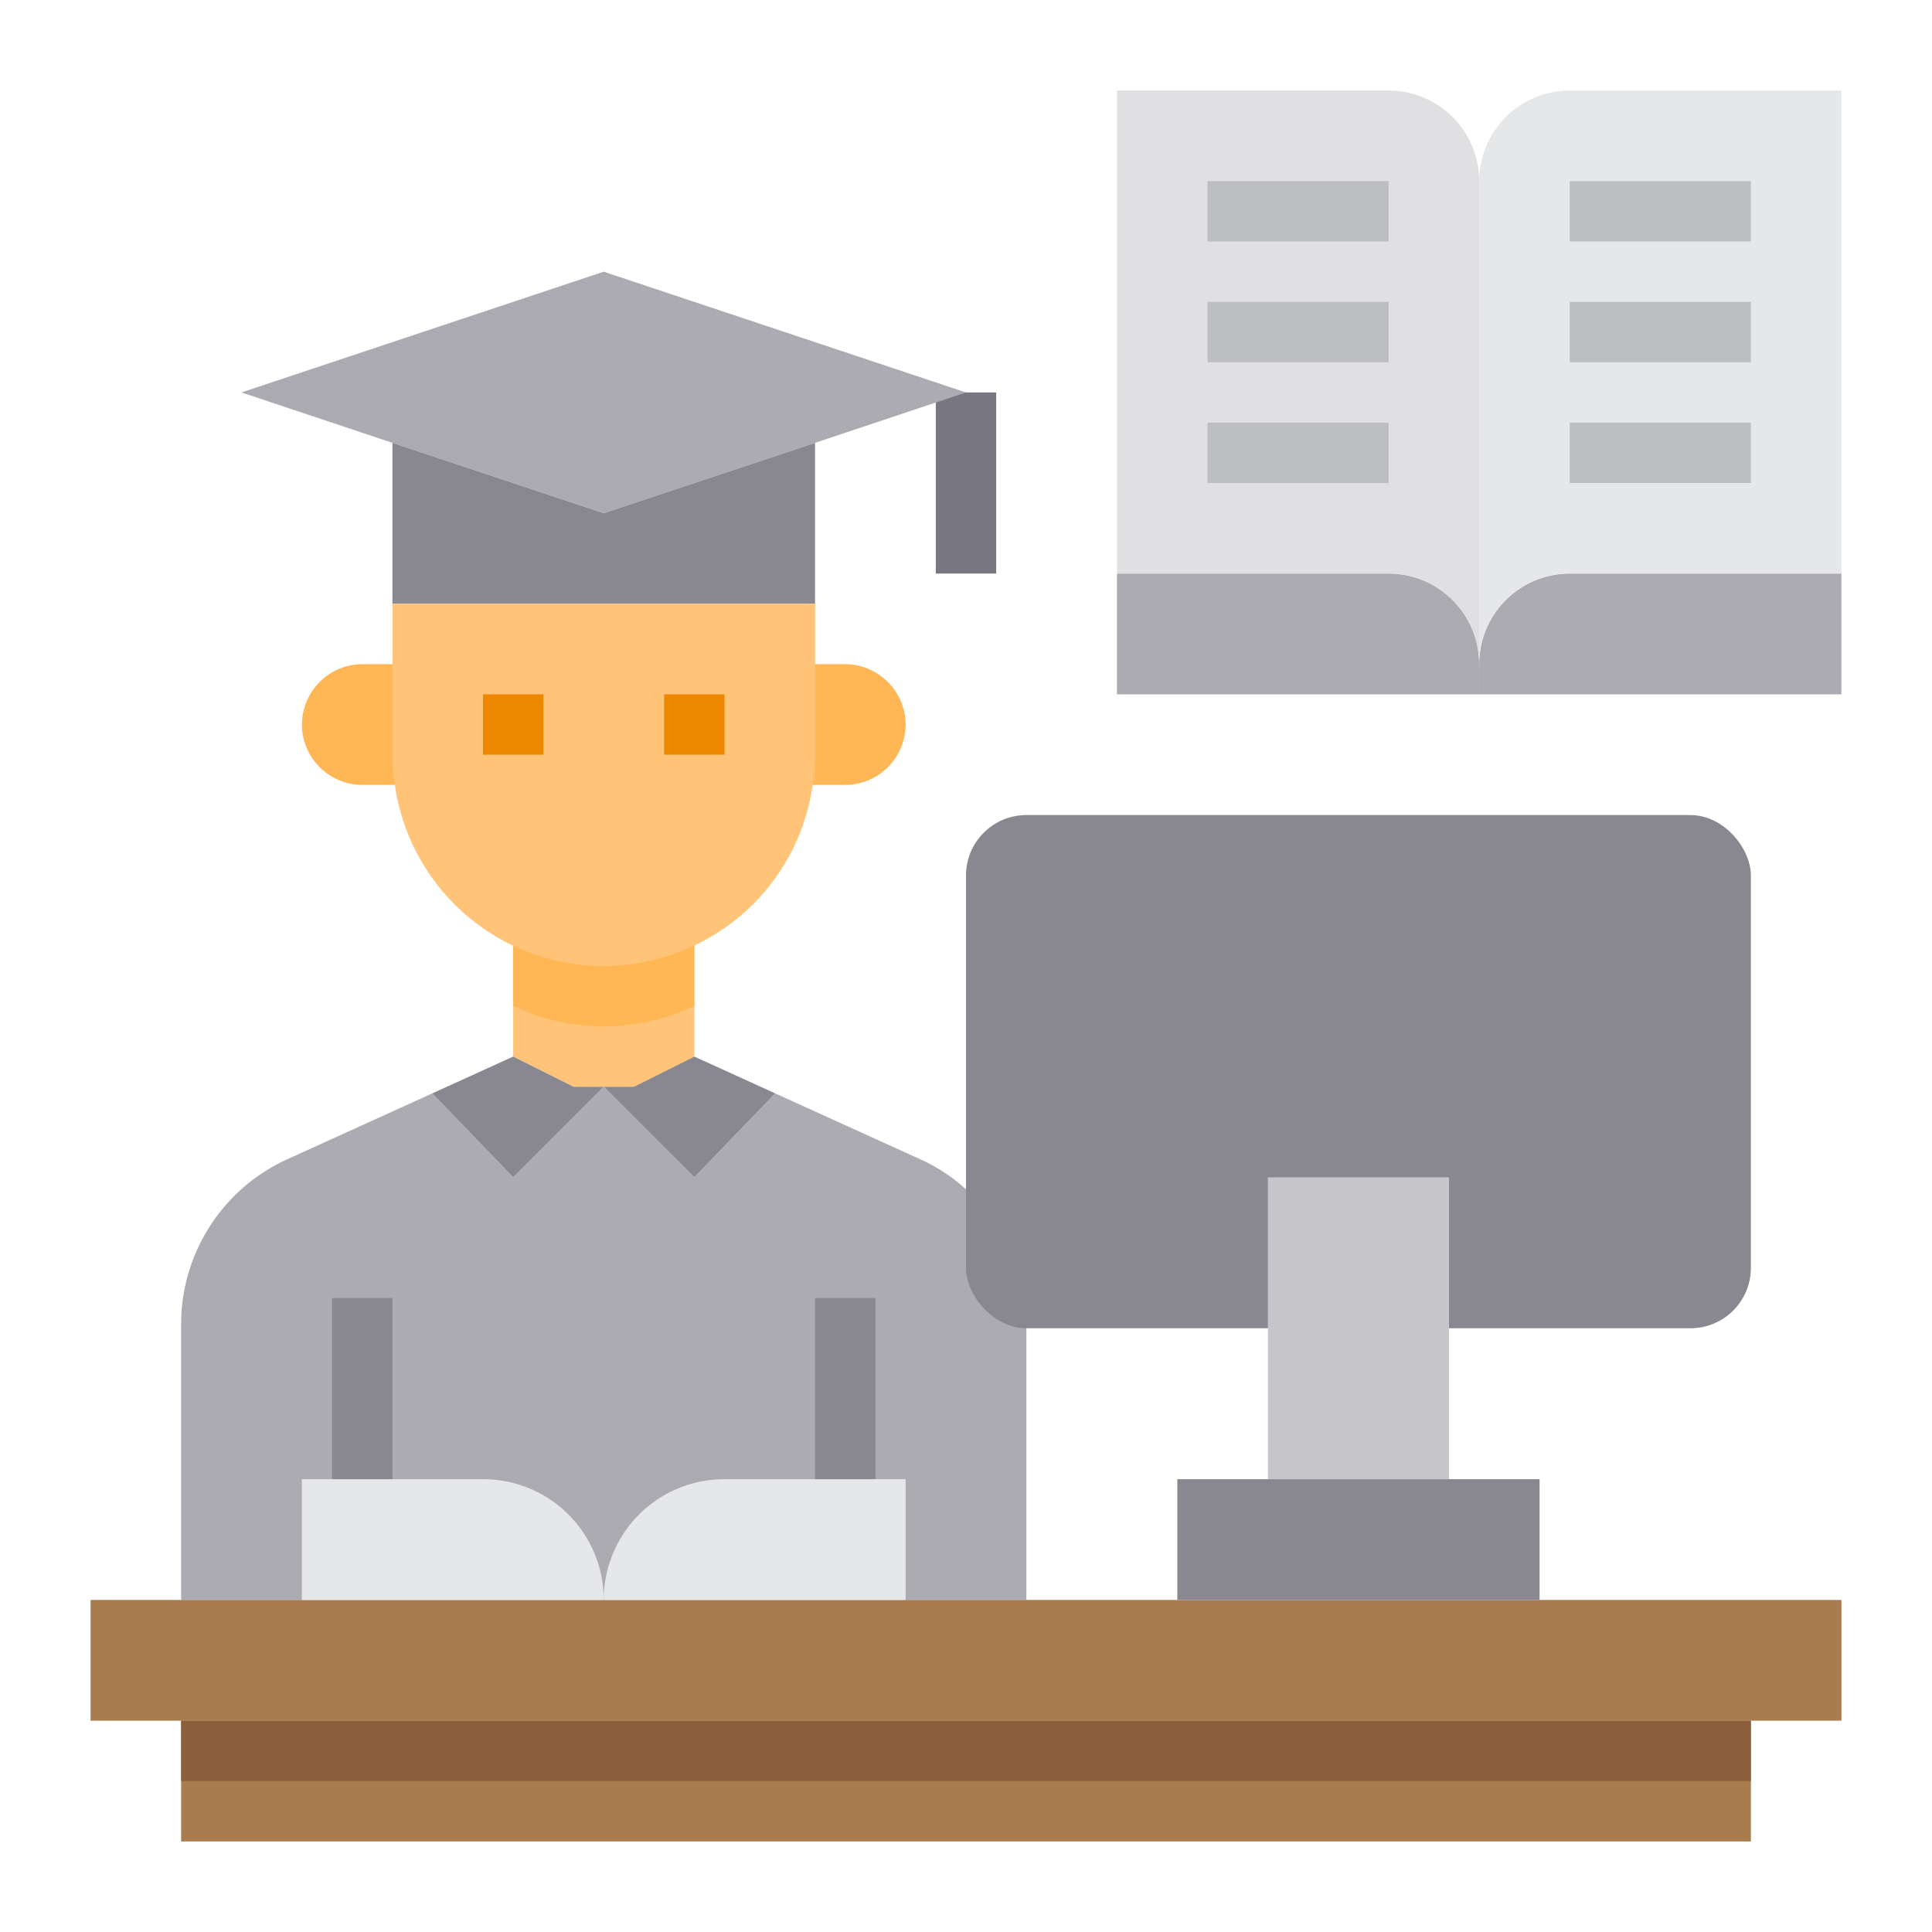 <svg height="512" viewBox="0 0 64 64" width="512" xmlns="http://www.w3.org/2000/svg"><g id="Learning-Lecture-Education-Online-Book"><path d="m31 13h2v6h-2z" fill="#787680"/><path d="m34 43.87v9.13h-28v-9.13a6 6 0 0 1 3.52-5.47l4.8-2.18 2.68 2.78 3-3 3 3 2.68-2.78 4.8 2.18a5.644 5.644 0 0 1 1.52 1 5.978 5.978 0 0 1 2 4.47z" fill="#acabb1"/><path d="m23 31v4l-2 1h-2l-2-1v-4z" fill="#ffc477"/><path d="m30 24a2.006 2.006 0 0 1 -2 2h-2v-4h2a2.015 2.015 0 0 1 2 2z" fill="#ffb655"/><path d="m14 22v4h-2a2.006 2.006 0 0 1 -2-2 2.015 2.015 0 0 1 2-2z" fill="#ffb655"/><path d="m61 53v4h-3-52-3v-4h3 4 2 8 8 2 4 5 12z" fill="#a97c50"/><path d="m61 19v4h-12v-1a3 3 0 0 1 3-3z" fill="#acabb1"/><path d="m61 3v16h-9a3 3 0 0 0 -3 3v-16a3 3 0 0 1 3-3z" fill="#e6e7e8"/><path d="m6 57h52v4h-52z" fill="#a97c50"/><path d="m51 49v4h-12v-4h3 6z" fill="#898890"/><path d="m49 22v1h-12v-4h9a3 3 0 0 1 3 3z" fill="#acabb1"/><path d="m49 6v16a3 3 0 0 0 -3-3h-9v-16h9a3 3 0 0 1 3 3z" fill="#e0e0e2"/><rect fill="#898890" height="17" rx="2" width="26" x="32" y="27"/><path d="m32 13-5 1.67-7 2.33-7-2.33-5-1.67 12-4z" fill="#acabb1"/><path d="m27 19v1h-14v-1-4.33l7 2.33 7-2.33z" fill="#898890"/><path d="m25.68 36.22-2.68 2.78-3-3h1l2-1z" fill="#898890"/><path d="m20 36-3 3-2.68-2.78 2.68-1.22 2 1z" fill="#898890"/><path d="m23 31v2.32a6.958 6.958 0 0 1 -6 0v-2.32z" fill="#ffb655"/><path d="m27 20v5a5.474 5.474 0 0 1 -.08 1 6.952 6.952 0 0 1 -3.92 5.32 6.982 6.982 0 0 1 -9.92-5.32 5.474 5.474 0 0 1 -.08-1v-5z" fill="#ffc477"/><path d="m28 49h-4a3.995 3.995 0 0 0 -4 4h10v-4z" fill="#e6e7e8"/><path d="m16 49h-6v4h10a3.995 3.995 0 0 0 -4-4z" fill="#e6e7e8"/><path d="m42 39h6v10h-6z" fill="#c6c5ca"/><path d="m6 57h52v2h-52z" fill="#8b5e3c"/><path d="m16 23h2v2h-2z" fill="#ee8700"/><path d="m22 23h2v2h-2z" fill="#ee8700"/><path d="m11 43h2v6h-2z" fill="#898890"/><path d="m27 43h2v6h-2z" fill="#898890"/><g fill="#bcbec0"><path d="m40 10h6v2h-6z"/><path d="m40 6h6v2h-6z"/><path d="m52 6h6v2h-6z"/><path d="m40 14h6v2h-6z"/><path d="m52 10h6v2h-6z"/><path d="m52 14h6v2h-6z"/></g></g></svg>